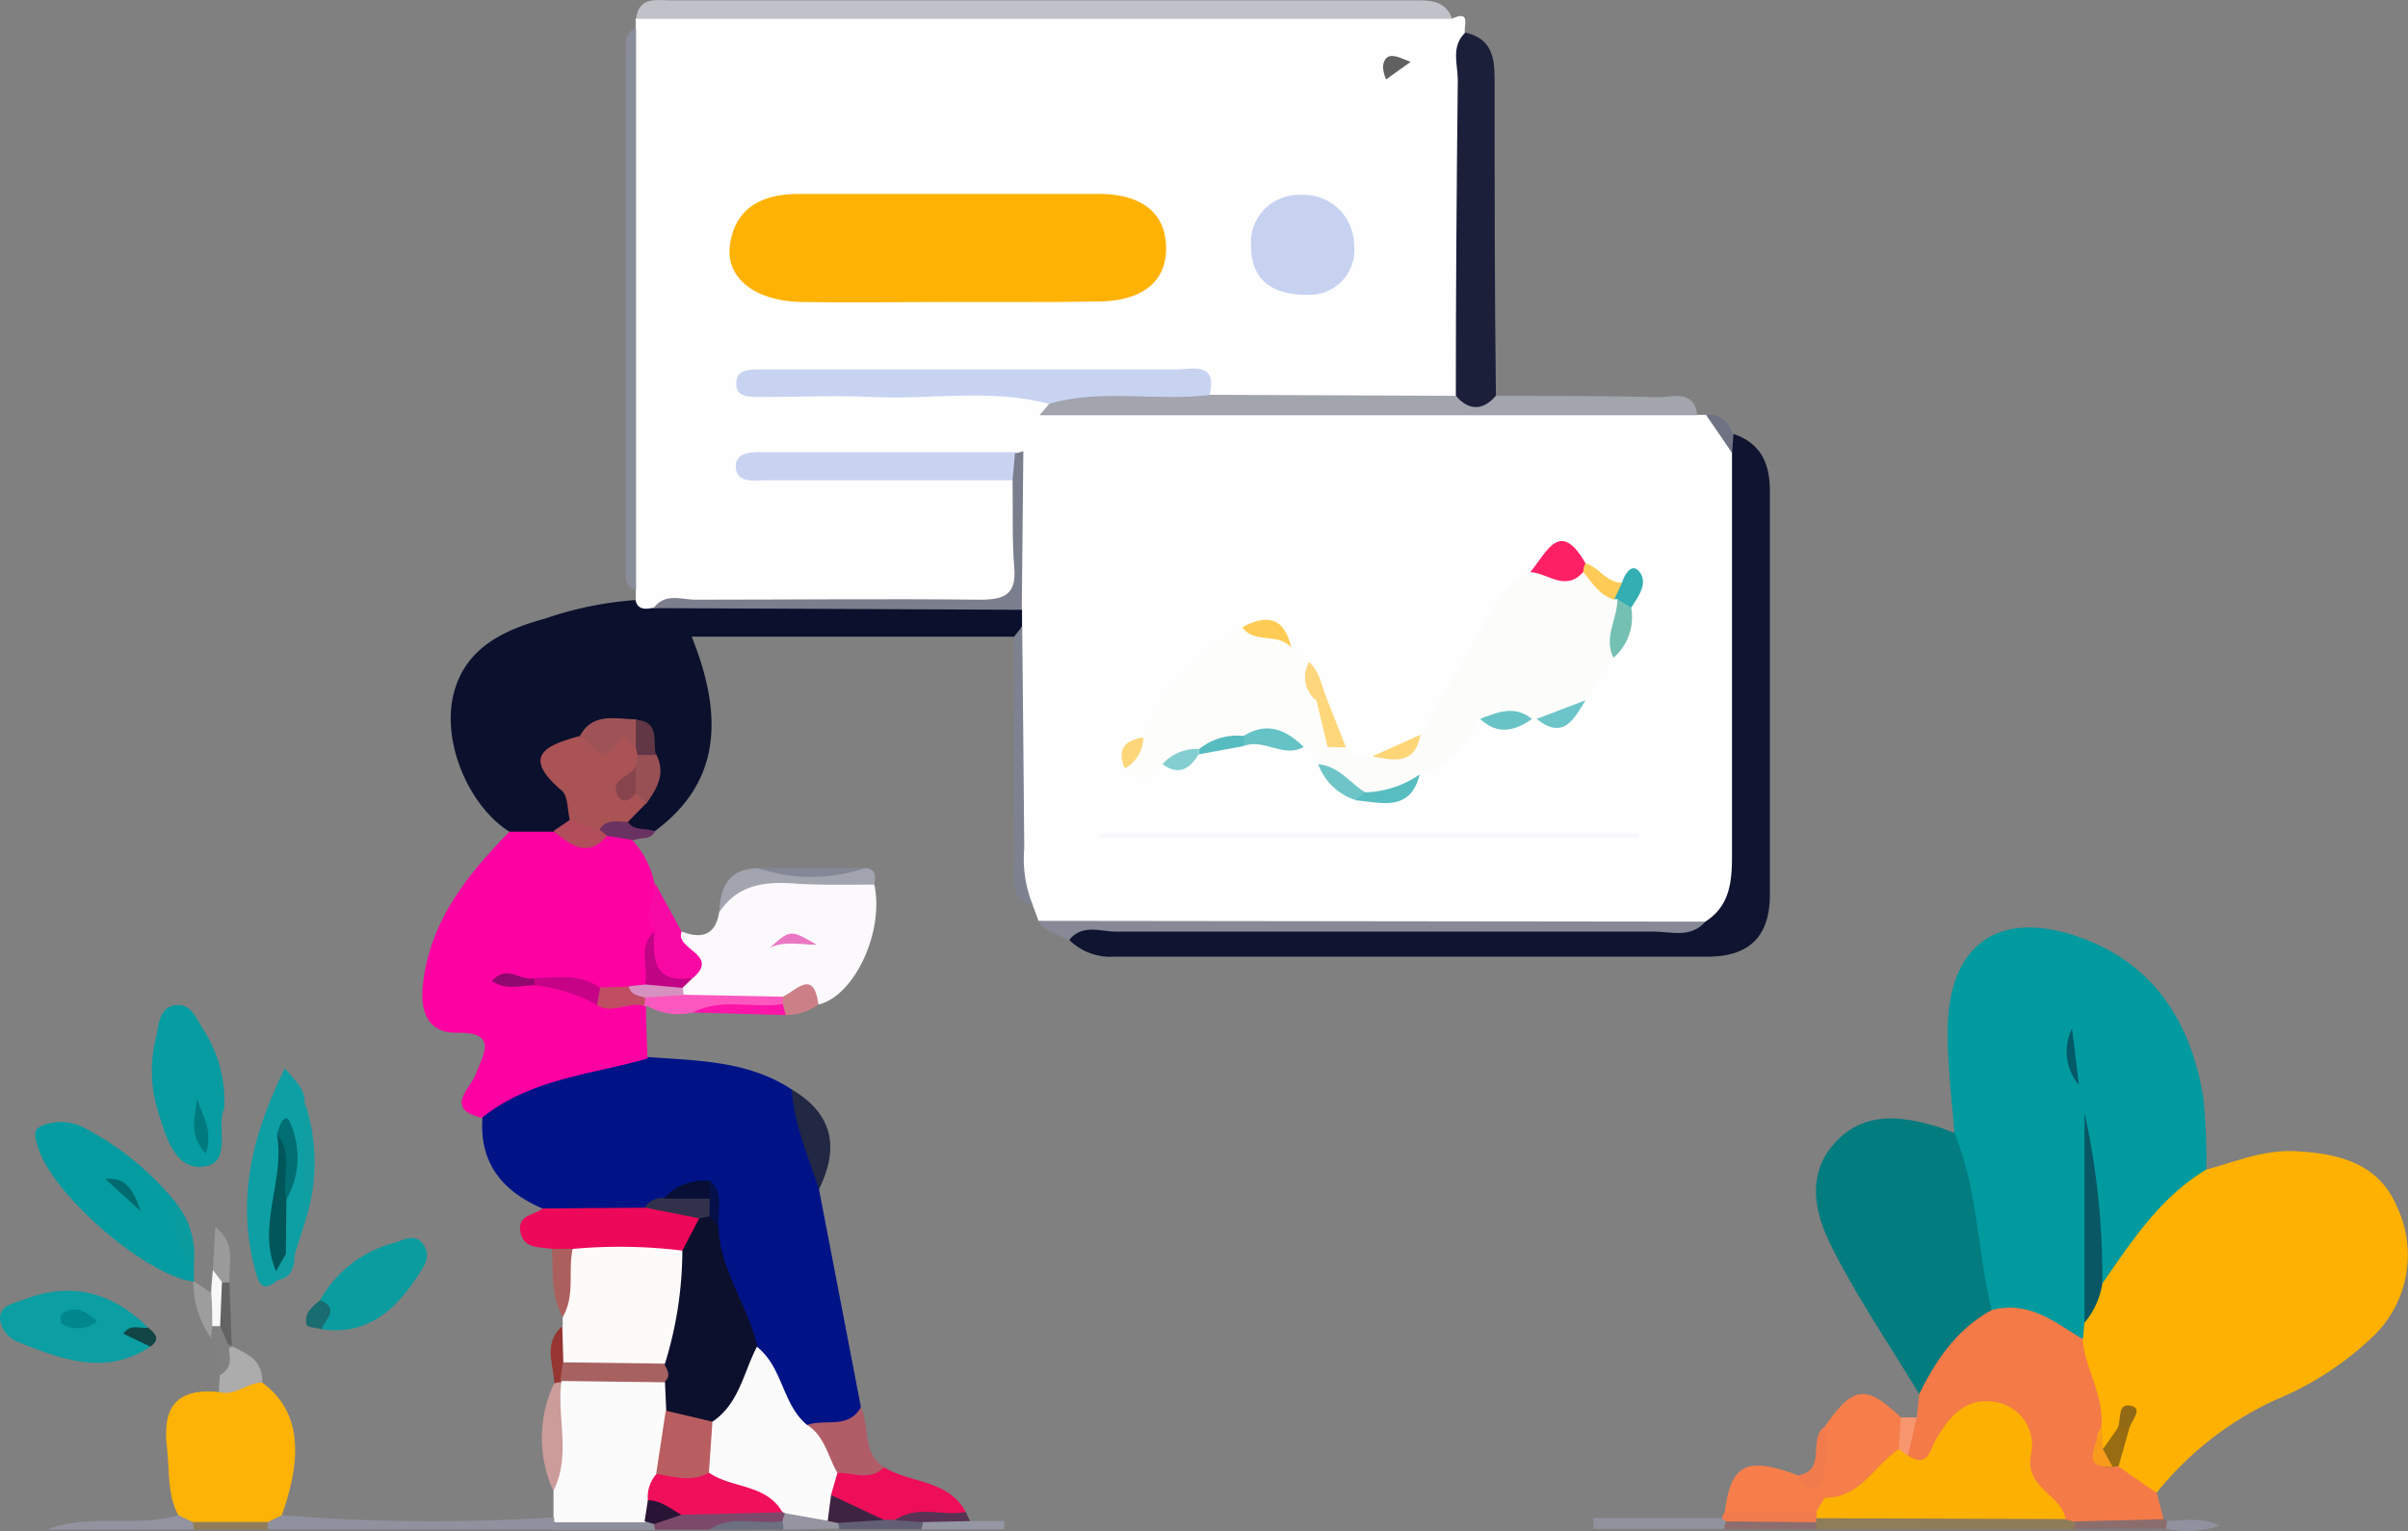 <svg id="Capa_1" data-name="Capa 1" xmlns="http://www.w3.org/2000/svg" viewBox="0 0 185.73 118.13"><rect x="0" y="0" width="185.73" height="118.13" fill="#808080" stroke="none"/><defs><style>.cls-1{fill:#fefefe;}.cls-2{fill:#009a9f;}.cls-3{fill:#feb101;}.cls-4{fill:#001386;}.cls-5{fill:#0b102d;}.cls-6{fill:#fe01a3;}.cls-7{fill:#0f1430;}.cls-8{fill:#027c7f;}.cls-9{fill:#f47a48;}.cls-10{fill:#fbf9fb;}.cls-11{fill:#fdb206;}.cls-12{fill:#c1c2c9;}.cls-13{fill:#1b1f3a;}.cls-14{fill:#fcfbfb;}.cls-15{fill:#fdfafa;}.cls-16{fill:#a2a4ae;}.cls-17{fill:#059ca1;}.cls-18{fill:#f57e4a;}.cls-19{fill:#069ca1;}.cls-20{fill:#0b9ea3;}.cls-21{fill:#0e9fa4;}.cls-22{fill:#878997;}.cls-23{fill:#ee0859;}.cls-24{fill:#0b9ca0;}.cls-25{fill:#8a8d9a;}.cls-26{fill:#ed0d58;}.cls-27{fill:#b15d67;}.cls-28{fill:#8f919e;}.cls-29{fill:#7e8190;}.cls-30{fill:#f909a4;}.cls-31{fill:#8f7c58;}.cls-32{fill:#222743;}.cls-33{fill:#a2a4af;}.cls-34{fill:#cb9c9a;}.cls-35{fill:#fc58bf;}.cls-36{fill:#92939f;}.cls-37{fill:#7d496b;}.cls-38{fill:#90929e;}.cls-39{fill:#ac605d;}.cls-40{fill:#acacac;}.cls-41{fill:#119ea3;}.cls-42{fill:#848795;}.cls-43{fill:#8d8f9c;}.cls-44{fill:#cd7f88;}.cls-45{fill:#fd14a9;}.cls-46{fill:#9a9a9a;}.cls-47{fill:#8c6d6d;}.cls-48{fill:#f27b4d;}.cls-49{fill:#9496a3;}.cls-50{fill:#8d6d6d;}.cls-51{fill:#0a9b9f;}.cls-52{fill:#625f74;}.cls-53{fill:#907d58;}.cls-54{fill:#6a3260;}.cls-55{fill:#9d9d9d;}.cls-56{fill:#583355;}.cls-57{fill:#6d7081;}.cls-58{fill:#9694a1;}.cls-59{fill:#636363;}.cls-60{fill:#196c6f;}.cls-61{fill:#818181;}.cls-62{fill:#124546;}.cls-63{fill:#f7966f;}.cls-64{fill:#963531;}.cls-65{fill:#f8f8f8;}.cls-66{fill:#6f7283;}.cls-67{fill:#feb203;}.cls-68{fill:#c8d3f1;}.cls-69{fill:#c7d2f1;}.cls-70{fill:#c9d3f1;}.cls-71{fill:#7b7e8d;}.cls-72{fill:#616161;}.cls-73{fill:#fcfcfb;}.cls-74{fill:#fdfdfb;}.cls-75{fill:#f7f8fc;}.cls-76{fill:#fe2065;}.cls-77{fill:#65c2c5;}.cls-78{fill:#74c0b2;}.cls-79{fill:#33aeb2;}.cls-80{fill:#58bdc0;}.cls-81{fill:#68c3c6;}.cls-82{fill:#fed77b;}.cls-83{fill:#fecb54;}.cls-84{fill:#6ec5c8;}.cls-85{fill:#6cc5c8;}.cls-86{fill:#fed577;}.cls-87{fill:#84ced1;}.cls-88{fill:#fecb57;}.cls-89{fill:#57bcc0;}.cls-90{fill:#fed67a;}.cls-91{fill:#fed67d;}.cls-92{fill:#095764;}.cls-93{fill:#045969;}.cls-94{fill:#986d12;}.cls-95{fill:#f89b1b;}.cls-96{fill:#926914;}.cls-97{fill:#0c102d;}.cls-98{fill:#32314b;}.cls-99{fill:#080e35;}.cls-100{fill:#061048;}.cls-101{fill:#a95355;}.cls-102{fill:#a05357;}.cls-103{fill:#b24e5c;}.cls-104{fill:#985055;}.cls-105{fill:#613645;}.cls-106{fill:#c60387;}.cls-107{fill:#c10385;}.cls-108{fill:#c04e63;}.cls-109{fill:#d791c0;}.cls-110{fill:#90076d;}.cls-111{fill:#fcb002;}.cls-112{fill:#eb77c4;}.cls-113{fill:#f00f5a;}.cls-114{fill:#b95e60;}.cls-115{fill:#a76161;}.cls-116{fill:#291436;}.cls-117{fill:#006b6f;}.cls-118{fill:#007a7e;}.cls-119{fill:#00878b;}.cls-120{fill:#005659;}.cls-121{fill:#006e72;}.cls-122{fill:#3f2343;}.cls-123{fill:#88444c;}</style></defs><title>Img-admin</title><path class="cls-1" d="M57.75,55.34l0-.74c-.61-1-.34-2.07-.34-3.11q0-18.58,0-37.17c0-1-.26-2.13.33-3.11v-.72c1.23-1,2.71-.7,4.1-.71h54.72c1.41,0,2.87-.18,4.13.71,1.45-.68.94.44,1,1.06,1,8.76.42,17.54.32,26.31a3.25,3.25,0,0,1-.76,1.94c-1.8,1.26-3.87.85-5.83.81-4.34-.09-8.7.46-13-.37-1.2-.88-2.27-1.75-4-1.73-9.89.09-19.78,0-29.66.07q8.72,0,17.43,0a5.55,5.55,0,0,1,3.39.76A1.34,1.34,0,0,1,89.77,41c-.66,1.21-1.15,2.55-2.37,3.37a4.49,4.49,0,0,1-1.12.38c-5.84.4-11.69,0-17.86.25,5.22-.05,10.12-.05,15,0,1.39,0,2.86,0,3.91,1.18a3.46,3.46,0,0,1,.39,1c1.2,8.07.33,9-7.76,9.1-6.73.06-13.47-.27-20.19.22C58.9,56.48,57.89,56.66,57.75,55.34Z" transform="translate(-8.71 -9.04)"/><path class="cls-1" d="M87.66,43.83a4.94,4.94,0,0,1,1.17-2.73c3.11-1.74,6.51-1.12,9.76-1,12.17.52,24.35,0,36.53.25,1.5,0,3.1-.35,4.46.7h.73a7.19,7.19,0,0,1,2.94,3.87c.55,10.18.25,20.36.17,30.54,0,2.34-.72,4.47-3.22,5.44-6.7.58-13.41.19-20.11.25-8.24.08-16.48,0-24.72,0a16.63,16.63,0,0,1-6.56-1.06L88.41,79c-1.38-1-1.08-2.48-1.12-3.88-.13-5.77.29-11.54-.22-17.31a3,3,0,0,1-.08-2c.6-3.2.29-6.44.2-9.66A3.18,3.18,0,0,1,87.66,43.83Z" transform="translate(-8.71 -9.04)"/><path class="cls-2" d="M159.45,96.45c-.18-2.58-.53-5.17-.52-7.75,0-6.91,4.06-9.69,10.57-7.2,5.51,2.1,8.19,6.56,9.14,12.13a44.5,44.5,0,0,1,.24,5.67c-1.86,3.24-4.9,5.51-7.1,8.48-.4.54-1.06.29-1.42-.33-.24-3.68-.52-7.35-.66-11,.38,4.7.46,9.42.64,14.14a3.3,3.3,0,0,1-.65,1.62c-2.91.74-5.1-1.33-7.65-2A32.77,32.77,0,0,1,159.45,96.45Z" transform="translate(-8.71 -9.04)"/><path class="cls-3" d="M169.37,112.35l.11-1.27c.47-1,.24-2.31,1.38-3,2.28-3.3,4.47-6.66,8-8.79,2.27-.62,4.48-1.56,6.9-1.43,3.32.18,6.42.89,7.86,4.35a8.7,8.7,0,0,1-1.78,9.85,24.18,24.18,0,0,1-7.65,5,25.34,25.34,0,0,0-9.12,7.13c-1.67.33-2.57-.67-3.31-1.93a3.1,3.1,0,0,1,.56-2.6.45.45,0,0,0,.15-.52c-.1.17-.1.4-.27.56-.44.5-.57,1.6-1.66.85a3.39,3.39,0,0,1-.56-1.44C170.15,116.86,168,114.76,169.37,112.35Z" transform="translate(-8.71 -9.04)"/><path class="cls-4" d="M58.73,90.6c3.81.28,7.68.28,11.05,2.5a11.79,11.79,0,0,1,2.1,7.7l3.23,16.79c-.58,2.69-2.61,1.75-4.28,1.7-2.7-1.22-3-4.1-4.37-6.28-1.26-2.88-2.75-5.69-3.12-8.88-.18-1,.28-2.07-.62-2.88-1.15-.26-2,.5-2.9.91a8.71,8.71,0,0,1-2,.78c-2.47.18-5,.89-7.29-.67-3.11-1.34-4.89-3.55-4.6-7.09C49.27,91,53.86,90.4,58.73,90.6Z" transform="translate(-8.71 -9.04)"/><path class="cls-5" d="M87.54,56.07v1.3c-.17.29-.21.68-.62.79H62.06c2.74,6.8,1.81,11.55-2.83,15-.83.26-1.66.53-2.32-.35-.17-.94.5-1.51.92-2.2a4.21,4.21,0,0,0,.75-3.4c-.21-.73-.29-1.55-1.24-1.74a4.2,4.2,0,0,0-3.55,1c-1.24.69-2.65,1.25-1.25,3.09a2.84,2.84,0,0,1,.48,3,2.94,2.94,0,0,1-1.74,1.2A3.67,3.67,0,0,1,48,73.21c-3.07-1.93-5.27-6.86-4.29-10.68.88-3.41,3.68-4.84,7-5.75a27.39,27.39,0,0,1,7-1.44c.21.79.8.7,1.39.6A234,234,0,0,1,87.54,56.07Z" transform="translate(-8.71 -9.04)"/><path class="cls-6" d="M48,73.21l3.35,0a9.87,9.87,0,0,0,4.49,0,2,2,0,0,1,1.71.73,6.88,6.88,0,0,1,1.65,3.35,11.76,11.76,0,0,1,.37,4c-.31,1.37,0,2.88-1,4.11a2.45,2.45,0,0,1-1.53.55,10,10,0,0,1-2.19-.07,11.66,11.66,0,0,0-4.55-1c-.56,0-1.12-.06-1.26,0a6.94,6.94,0,0,0,.93.06,9.15,9.15,0,0,1,4.63,1c1,.57,2.16-.14,3.21.22a1.56,1.56,0,0,1,.73.61c0,1.32.07,2.63.11,3.94-4.36,1.25-9.05,1.57-12.77,4.58-2.95-.69-.88-2.29-.48-3.35.67-1.76,1.7-3.26-1.54-3.22-2.06,0-2.7-1.53-2.56-3.42C41.77,80.17,44.72,76.59,48,73.21Z" transform="translate(-8.71 -9.04)"/><path class="cls-7" d="M140.24,80.15c1.85-1.17,2.06-3,2.06-5,0-10.4,0-20.8,0-31.21a1.11,1.11,0,0,1,.1-1.42c2.12.7,2.82,2.29,2.82,4.37q0,15.6,0,31.19c0,3.23-1.61,4.77-4.79,4.77H94.72a4.55,4.55,0,0,1-3.54-1.29c.51-2,2.14-1,3.18-1,14-.08,28.06,0,42.09-.07C137.71,80.53,139,80.91,140.24,80.15Z" transform="translate(-8.71 -9.04)"/><path class="cls-8" d="M159.45,96.45c1.82,4.38,1.77,9.15,2.88,13.67a20.13,20.13,0,0,1-5.59,6.48c-2.3-3.81-4.83-7.51-6.81-11.48-1.24-2.49-1.94-5.46.34-7.94,2.11-2.29,4.81-2.09,7.53-1.31C158.36,96,158.9,96.25,159.45,96.45Z" transform="translate(-8.71 -9.04)"/><path class="cls-9" d="M156.74,116.6c1.3-2.64,2.89-5,5.59-6.48,2.83-.76,4.87.93,7,2.23.2,2.36,1.76,4.44,1.43,6.92a1.54,1.54,0,0,0,.63,2.36,2.19,2.19,0,0,1,.68.53l3,2.08c.17.68.35,1.36.52,2-2,1-4.14.25-6.2.48-.35,0-.71,0-1.06,0-2-1.1-3.68-2.39-3.76-5-.05-1.38-.45-2.94-2.15-3.33s-2.53.84-3.48,1.93-1.48,3.26-3.39,1c-.43-1.22.39-2,1-2.87Z" transform="translate(-8.71 -9.04)"/><path class="cls-10" d="M61.28,80.91c1.52.59,2.6.32,2.9-1.48a4,4,0,0,1,4.69-2.81c2.41.32,4.95-.62,7.28.67.77,3.64-1.52,8.57-4.29,9.25-1.18-.75-2.35,0-3.52,0A59,59,0,0,1,62,86.45a2,2,0,0,1-.82-.62,2.3,2.3,0,0,1,.14-1.46C61.92,83.22,60.4,82.06,61.28,80.91Z" transform="translate(-8.71 -9.04)"/><path class="cls-11" d="M22.46,125.94c-.87-1.63-.66-3.43-.87-5.18-.39-3.18.76-4.64,4-4.32,1-.79,2-1.67,3.35-.73,2.78,2.07,3.26,5.3,1.51,10.24-.33.76-1,.82-1.7.81H24.18C23.47,126.77,22.81,126.69,22.46,125.94Z" transform="translate(-8.71 -9.04)"/><path class="cls-12" d="M120.72,10.49H57.77c.22-1.76,1.59-1.42,2.71-1.42l57.35,0C119.06,9.05,120.21,9.1,120.72,10.49Z" transform="translate(-8.71 -9.04)"/><path class="cls-13" d="M121,39.58c0-8.12.06-16.24.15-24.36,0-1.22-.55-2.6.58-3.67,2,.47,2.27,1.83,2.26,3.68,0,8.11,0,16.23.1,24.34C123,41.21,122,41.24,121,39.58Z" transform="translate(-8.71 -9.04)"/><path class="cls-14" d="M51.4,126.11l0-2c.12-2.67-.43-5.36.31-8a1.62,1.62,0,0,1,.81-.86,11.73,11.73,0,0,1,7.27.21,3.11,3.11,0,0,1,1,2.17,12.33,12.33,0,0,1-.69,5.14c-.27.89-.62,1.75-.82,2.67a2,2,0,0,1-1,1.31c-2.06.14-4.14,0-6.21.06A.56.56,0,0,1,51.4,126.11Z" transform="translate(-8.71 -9.04)"/><path class="cls-15" d="M52.11,111.31c0-.22,0-.44,0-.65.72-1.93-1-4.19.83-6a11.24,11.24,0,0,1,8.38.1c1.68,3.6.9,6.86-1.39,9.92-2.63.42-5.26.69-7.86-.21A3.4,3.4,0,0,1,52.11,111.31Z" transform="translate(-8.71 -9.04)"/><path class="cls-16" d="M121,39.58c1,1.15,2.06,1.17,3.09,0,4.18,0,8.36,0,12.54.1,1.13,0,2.73-.62,3,1.4l-50.74,0,.76-.9c4-2.66,8.17-2,12.38-.68Z" transform="translate(-8.71 -9.04)"/><path class="cls-17" d="M23.62,107.92c-3.72-.48-11-6.82-12-10.45-.15-.55-.45-1.23.25-1.54a3.84,3.84,0,0,1,3.42.17,22.46,22.46,0,0,1,6.92,5.65c.66,1.53.58,3.29,1.46,4.76v1.39Z" transform="translate(-8.71 -9.04)"/><path class="cls-18" d="M141.75,125.69c.45-3.7,1.68-4.32,5.64-2.82,1.25.84,1.67.18,1.78-1a7.15,7.15,0,0,1,.28-2.76c2.22-3.17,3.16-3.28,5.87-.72a2.29,2.29,0,0,1,.22,2c-.95,3.9-4.39,4.65-7.45,5.89C146,126.22,143.75,127,141.75,125.69Z" transform="translate(-8.71 -9.04)"/><path class="cls-19" d="M26,94.59c-.67,1.32.74,4.25-1.69,4.47-2.14.21-2.86-2.47-3.44-4.36a10.53,10.53,0,0,1-.13-5.6c.23-1,.22-2.34,1.51-2.5s1.63,1.15,2.22,2A10.11,10.11,0,0,1,26,94.59Z" transform="translate(-8.71 -9.04)"/><path class="cls-20" d="M20.31,112.94c-3.43,2.27-6.78,1-10.08-.31a2.22,2.22,0,0,1-1.52-1.83c0-1.06,1-1.17,1.74-1.45,3.69-1.47,6.89-.64,9.67,2.11-.52.59-1.17.36-1.79.29,0,.47,0-.12.35,0C19.33,112.07,20,112.23,20.31,112.94Z" transform="translate(-8.71 -9.04)"/><path class="cls-21" d="M32.24,103.3l-.79,2.49a.69.69,0,0,1-1-.12c-.79-1.2-.16-2.42-.08-3.63a8.14,8.14,0,0,0,.31-3.13c.14,2.7-1.27,5.27-.42,8a1.69,1.69,0,0,1-.26,1c-.92.7-1.24.44-1.55-.67-1.54-5.5-.35-10.55,2.23-15.77.85,1,1.6,1.63,1.53,2.75A32.31,32.31,0,0,1,32.24,103.3Z" transform="translate(-8.71 -9.04)"/><path class="cls-22" d="M140.24,80.15c-1.12,1.31-2.64.76-4,.77-13.82,0-27.63,0-41.45,0-1.2,0-2.6-.62-3.62.65-.82-.44-1.84-.57-2.37-1.48Z" transform="translate(-8.71 -9.04)"/><path class="cls-23" d="M61.34,105.53a39.87,39.87,0,0,0-8.46-.13,1.75,1.75,0,0,1-1.59,0c-1-.16-2.21,0-2.44-1.33s1.07-1.25,1.72-1.79l7.88-.06a3.91,3.91,0,0,1,4.35.57A2,2,0,0,1,61.34,105.53Z" transform="translate(-8.71 -9.04)"/><path class="cls-24" d="M33.4,109.36a9.11,9.11,0,0,1,5.71-4.42c.75-.25,1.66-.77,2.26.12s.09,1.61-.37,2.32c-1.76,2.7-3.91,4.73-7.48,4.21C33,110.87,33.54,110.1,33.4,109.36Z" transform="translate(-8.71 -9.04)"/><path class="cls-25" d="M57.77,11.21q0,21.69,0,43.39c-1.07-.4-.78-1.34-.78-2.1q0-19.59,0-39.17C57,12.56,56.72,11.63,57.77,11.21Z" transform="translate(-8.71 -9.04)"/><path class="cls-26" d="M76.9,122.25c2,1.24,4.95.93,6.3,3.45-1.55,1.34-3.47.35-5.15.84a2.3,2.3,0,0,1-1,.1c-1.79-.31-3.48-.81-4.58-2.43a1.46,1.46,0,0,1,.77-1.82C74.41,121.72,75.67,122.35,76.9,122.25Z" transform="translate(-8.71 -9.04)"/><path class="cls-27" d="M76.9,122.25c-1.08,1.1-2.39.39-3.6.44A4.32,4.32,0,0,1,70.93,119c1.37-.53,3.2.34,4.18-1.38C75.81,119.1,75.18,121.13,76.9,122.25Z" transform="translate(-8.71 -9.04)"/><path class="cls-28" d="M29.38,126.47l1.07-.52a148,148,0,0,0,21,.16l0,.33c.23.13.32.26.24.39s-.15.21-.23.21H29.31c-.23-.15-.29-.29-.2-.41A.38.38,0,0,1,29.38,126.47Z" transform="translate(-8.71 -9.04)"/><path class="cls-29" d="M86.93,58.16l.62-.79q.09,8.57.16,17.14a9.4,9.4,0,0,0,.7,4.45c-1.91-.57-1.46-2.18-1.47-3.51C86.9,69.68,86.93,63.92,86.93,58.16Z" transform="translate(-8.71 -9.04)"/><path class="cls-30" d="M61.28,80.91c-.53,1.4,2.94,1.75.93,3.54-3.46.78-3.66.53-3-3.55-1-1.24-.08-2.46.05-3.68Z" transform="translate(-8.71 -9.04)"/><path class="cls-31" d="M168,126.26l.72.2c.22.14.29.27.2.39s-.16.18-.24.18h-19.9c0-.22-.08-.43-.11-.65a8,8,0,0,1,1.12-.68C155.91,125.38,162,124.49,168,126.26Z" transform="translate(-8.71 -9.04)"/><path class="cls-32" d="M71.88,100.8c-.82-2.53-1.93-5-2.1-7.7C73,95,73.44,97.62,71.88,100.8Z" transform="translate(-8.71 -9.04)"/><path class="cls-33" d="M76.15,77.29c-2.09,0-4.19.06-6.28-.09-2.3-.16-4.31.15-5.69,2.23.09-1.89.69-3.34,2.92-3.4a27.44,27.44,0,0,0,8.39,0C76.35,76.11,76.23,76.71,76.15,77.29Z" transform="translate(-8.71 -9.04)"/><path class="cls-34" d="M52,115.7c-.33,2.78.77,5.66-.61,8.37a9.85,9.85,0,0,1,.08-8.34l.25-.24Z" transform="translate(-8.71 -9.04)"/><path class="cls-35" d="M61.46,85.79l7.66.15a.57.57,0,0,1-.23.92c-2.24.28-4.53-.25-6.76.3a4.9,4.9,0,0,1-3.5-.5h-.31a.84.84,0,0,1,.31-1A2.51,2.51,0,0,1,61.46,85.79Z" transform="translate(-8.71 -9.04)"/><path class="cls-36" d="M22.46,125.94l1.11.53c.26.1.35.22.29.36s-.14.22-.21.22H12.35C15.65,125.76,19.16,126.94,22.46,125.94Z" transform="translate(-8.71 -9.04)"/><path class="cls-37" d="M63.41,127.07l-4.16,0a.58.58,0,0,1-.06-.93A6.84,6.84,0,0,1,61.72,125a17.52,17.52,0,0,1,6.73,0,1.85,1.85,0,0,1,.87.69.77.77,0,0,1-.42.92C67.08,127,65.2,126.36,63.41,127.07Z" transform="translate(-8.71 -9.04)"/><path class="cls-38" d="M141.72,127H131.61l0-.83h10l.35.36Z" transform="translate(-8.71 -9.04)"/><path class="cls-39" d="M51.29,105.39h1.59c-.38,1.73.22,3.61-.77,5.26C51.19,109,51.37,107.18,51.29,105.39Z" transform="translate(-8.71 -9.04)"/><path class="cls-40" d="M28.94,115.71c-1.18,0-2.1,1.09-3.35.73,0-.44.05-.87.08-1.3.6-.55,0-1.43.55-2l.37-.22C27.81,113.49,29,114,28.94,115.71Z" transform="translate(-8.71 -9.04)"/><path class="cls-41" d="M32.24,103.3V94.14A14.64,14.64,0,0,1,32.24,103.3Z" transform="translate(-8.71 -9.04)"/><path class="cls-42" d="M75.49,76a13,13,0,0,1-8.39,0Z" transform="translate(-8.71 -9.04)"/><path class="cls-43" d="M59.18,126.63c0,.15,0,.31.07.46l-7.88,0c0-.2,0-.4,0-.6l7.07,0C58.76,126.18,59,126.24,59.18,126.63Z" transform="translate(-8.71 -9.04)"/><path class="cls-44" d="M69.09,86.51c0-.19,0-.38,0-.57,1.07-.51,2.39-2.16,2.74.6a4.33,4.33,0,0,1-2.55.82C68.83,87.18,68.76,86.9,69.09,86.51Z" transform="translate(-8.71 -9.04)"/><path class="cls-45" d="M69.09,86.51c.07.28.14.57.22.85l-7.18-.2C64.36,86,66.78,86.87,69.09,86.51Z" transform="translate(-8.71 -9.04)"/><path class="cls-46" d="M25.13,107l.19-3.29c1.68,1.32,1,2.85,1.09,4.21a.59.59,0,0,1-.72.18A3.27,3.27,0,0,1,25.13,107Z" transform="translate(-8.71 -9.04)"/><path class="cls-47" d="M168.71,127c0-.19,0-.38,0-.57l6.86-.18.26.11c.22.17.28.32.19.45a.38.38,0,0,1-.27.17Z" transform="translate(-8.71 -9.04)"/><path class="cls-48" d="M141.75,125.69h7l.24.23-.2.27,0,.29a17,17,0,0,1-7-.07l-.26-.21A1.1,1.1,0,0,1,141.75,125.69Z" transform="translate(-8.71 -9.04)"/><path class="cls-49" d="M83.53,126.4h2.64l0,.63H79.78a.6.6,0,0,1,.35-.91C81.26,126.16,82.44,125.76,83.53,126.4Z" transform="translate(-8.71 -9.04)"/><path class="cls-50" d="M141.82,126.42l7,.07a4.89,4.89,0,0,1,0,.54h-7.09A1.65,1.65,0,0,1,141.82,126.42Z" transform="translate(-8.71 -9.04)"/><path class="cls-51" d="M23.66,106.51c-1.6-1.25-1.47-3-1.46-4.76A6.37,6.37,0,0,1,23.66,106.51Z" transform="translate(-8.71 -9.04)"/><path class="cls-52" d="M79.89,126.48c0,.19-.08.37-.11.55H73.46a.59.59,0,0,1,.19-.92,6.05,6.05,0,0,1,3.24.19l.84,0A1.82,1.82,0,0,1,79.89,126.48Z" transform="translate(-8.71 -9.04)"/><path class="cls-48" d="M149.45,119.12a17.25,17.25,0,0,1,0,3.37c-.29,1.56-1,2.07-2.06.38C149.67,122.5,148.11,120,149.45,119.12Z" transform="translate(-8.71 -9.04)"/><path class="cls-53" d="M23.65,127.05c0-.19,0-.39-.08-.58h5.81c0,.2,0,.39-.07.58Z" transform="translate(-8.71 -9.04)"/><path class="cls-54" d="M57.59,73.87l-2.05-.35a.89.89,0,0,1-.77-.76c.66-1.13,1.46-1.12,2.37-.31.52.76,1.42.43,2.09.74C58.88,73.89,58.13,73.61,57.59,73.87Z" transform="translate(-8.71 -9.04)"/><path class="cls-55" d="M23.66,107.9l1.34.89c.89.69.74,1.65.64,2.59a1.71,1.71,0,0,1-.64.9,7.41,7.41,0,0,1-1.38-4.36Z" transform="translate(-8.71 -9.04)"/><path class="cls-56" d="M79.89,126.48l-2.16-.14c1.7-1.23,3.66-.29,5.47-.64l.33.7Z" transform="translate(-8.71 -9.04)"/><path class="cls-57" d="M63.41,127.07c1.77-1.23,3.78-.34,5.65-.66.2.13.28.26.23.41s-.1.23-.17.23Z" transform="translate(-8.71 -9.04)"/><path class="cls-58" d="M69.12,127.05a1.74,1.74,0,0,0-.06-.64,3.82,3.82,0,0,1,.19-.6c1.13-.62,2.25-.2,3.36,0a1.54,1.54,0,0,1,.71.67,4.67,4.67,0,0,1,.14.5Z" transform="translate(-8.71 -9.04)"/><path class="cls-59" d="M25.83,108a2.81,2.81,0,0,1,.58,0l.18,5a.21.21,0,0,0-.29-.19c-1.39.12-.66-1-.88-1.54C25.59,110.12,25,109,25.83,108Z" transform="translate(-8.71 -9.04)"/><path class="cls-60" d="M33.4,109.36c1.56.66.39,1.47.12,2.23-.41-.11-1.11-.13-1.16-.33C32.13,110.39,32.77,109.85,33.4,109.36Z" transform="translate(-8.71 -9.04)"/><path class="cls-61" d="M25.69,111.36c.21.46.41.92.61,1.39.13.88.43,1.81-.63,2.39-.22-1-.45-1.91-.67-2.86,0-.31.05-.62.08-.92A.37.37,0,0,1,25.69,111.36Z" transform="translate(-8.71 -9.04)"/><path class="cls-62" d="M20.31,112.94l-2.09-1c.59-.82,1.3-.35,1.9-.47C20.65,111.89,21.16,112.33,20.31,112.94Z" transform="translate(-8.71 -9.04)"/><path class="cls-63" d="M155.17,120.85l.15-2.45,1.22,0-.66,2.9C155.33,121.62,155.16,121.37,155.17,120.85Z" transform="translate(-8.71 -9.04)"/><path class="cls-64" d="M52,115.7l-.27,0-.26.08c-.08-1.51-.87-3.12.61-4.42l.08,2.84a1,1,0,0,1-.19,1.44Z" transform="translate(-8.71 -9.04)"/><path class="cls-65" d="M25.69,111.36l-.3,0-.31,0c0-.86,0-1.72-.08-2.58,0-.58.09-1.16.13-1.75l.7.92C25.78,109.09,25.74,110.22,25.69,111.36Z" transform="translate(-8.71 -9.04)"/><path class="cls-66" d="M142.41,42.57l-.1,1.42c-.67-1-1.34-1.94-2-2.92C141.49,40.89,142,41.66,142.41,42.57Z" transform="translate(-8.71 -9.04)"/><path class="cls-28" d="M175.79,127a2.64,2.64,0,0,1,.08-.62c1.27,0,2.56-.32,4.07.37A7.75,7.75,0,0,1,175.79,127Z" transform="translate(-8.71 -9.04)"/><path class="cls-41" d="M30,107.83l0-.71c-.35-.79-.54-1.48.76-1.33h.69C31.42,106.78,31.25,107.67,30,107.83Z" transform="translate(-8.71 -9.04)"/><path class="cls-67" d="M81.8,32.34c-3.79,0-7.59.06-11.37,0C66.93,32.24,64.7,30.5,65,28c.4-3,2.55-4,5.36-4,7.7,0,15.4,0,23.11,0,2.83,0,5.14,1.12,5.18,4.13s-2.35,4.14-5.14,4.17C89.62,32.37,85.71,32.33,81.8,32.34Z" transform="translate(-8.71 -9.04)"/><path class="cls-68" d="M102,39.52c-4.11.5-8.3-.51-12.38.68C85.09,39,80.5,39.89,76,39.67c-2.83-.13-5.66,0-8.5,0-.81,0-2,.07-2-.94-.08-1.33,1.21-1.17,2.1-1.18,2.95,0,5.9,0,8.85,0,7.67,0,15.35,0,23,0C100.63,37.54,102.65,36.91,102,39.52Z" transform="translate(-8.71 -9.04)"/><path class="cls-69" d="M110.2,31.76c-3.81.25-5-1.5-5-3.79a3.67,3.67,0,0,1,3.73-3.89,3.9,3.9,0,0,1,4.22,3.84A3.46,3.46,0,0,1,110.2,31.76Z" transform="translate(-8.71 -9.04)"/><path class="cls-70" d="M86.81,46.09c-6.24,0-12.48,0-18.72,0-1,0-2.57.33-2.63-1S67,43.93,68,43.93c6.36,0,12.71,0,19.07,0C87.31,44.72,87.53,45.45,86.81,46.09Z" transform="translate(-8.71 -9.04)"/><path class="cls-71" d="M86.81,46.09,87,44c.21,0,.43-.09.64-.15l-.12,12.24-28.4-.13c.88-1.22,2.17-.64,3.26-.65,7.3,0,14.6-.08,21.9,0,1.9,0,2.84-.38,2.66-2.51S86.85,48.33,86.81,46.09Z" transform="translate(-8.71 -9.04)"/><path class="cls-72" d="M117.52,13.81l-1.9,1.36a2.94,2.94,0,0,1-.24-1C115.56,12.78,116.7,13.54,117.52,13.81Z" transform="translate(-8.71 -9.04)"/><path class="cls-73" d="M122.87,64.51c-1.1,1.9-2.24,3.76-4.62,4.28a4.3,4.3,0,0,1-4.07,1.74c-1.57-.37-2.52-1.68-3.8-2.49,0-.22,0-.44,0-.66-.22-.66.18-.94.7-1.15a1.56,1.56,0,0,1,1.44.44c.47.81,1.29.68,2,.73,1.29-.44,2.87-.24,3.71-1.67,1.81-3.11,3.63-6.21,5.4-9.34a8.74,8.74,0,0,1,3.07-3.26c1.35-.78,2.78-.29,4.18-.21.85.5,1.43,1.32,2.26,1.83a2.73,2.73,0,0,1,.51.83c.53,1.49-.39,2.8-.53,4.21L131,63.07c-1.19.68-2.13,2-3.81,1.44-.12,0-.25,0-.37,0C125.53,64.31,124.2,65,122.87,64.51Z" transform="translate(-8.71 -9.04)"/><path class="cls-74" d="M111.11,66.67l-.72.71-1.12-.71c-1.53-.31-3-1.14-4.62-.45a6.51,6.51,0,0,0-3.18.75,23,23,0,0,1-3.1,1c-.87,1-1.76,1.83-2.91.32a5.21,5.21,0,0,1,1.43-2.38c1.39-3.88,4.22-6.47,7.64-8.52,1.46,0,2.94,0,3.77,1.56l1.38,1.2a7,7,0,0,0,1.08,3.29C110.84,64.54,112.08,65.49,111.11,66.67Z" transform="translate(-8.71 -9.04)"/><path class="cls-75" d="M135.06,73.68H93.57v-.35H135.2Z" transform="translate(-8.71 -9.04)"/><path class="cls-76" d="M130.82,53.18c-1.38,1.55-2.72.07-4.08,0C128,51.7,129,49,131,52.5,131.35,52.84,131.29,53.06,130.82,53.18Z" transform="translate(-8.71 -9.04)"/><path class="cls-77" d="M104.66,65.8c1.8-1.11,3.27-.44,4.61.87-1.54.88-3-.63-4.57-.1-.24-.16-.32-.33-.25-.5S104.59,65.8,104.66,65.8Z" transform="translate(-8.71 -9.04)"/><path class="cls-78" d="M133.16,59.79c-.79-1.56.31-3,.3-4.52a1,1,0,0,1,1.07.65A4.17,4.17,0,0,1,133.16,59.79Z" transform="translate(-8.71 -9.04)"/><path class="cls-79" d="M134.53,55.92l-1.07-.65-.25,0c-.49-.76.12-1,.61-1.3.22-.68.76-1.5,1.31-.85C135.88,54,135.08,55.06,134.53,55.92Z" transform="translate(-8.71 -9.04)"/><path class="cls-80" d="M114,70.17a7.66,7.66,0,0,0,4.21-1.38c-.73,2.95-3,2.15-4.93,2C113.24,70.18,113.3,69.77,114,70.17Z" transform="translate(-8.71 -9.04)"/><path class="cls-81" d="M122.87,64.51c1.33-.52,2.66-1.09,4,0C125.52,65.48,124.19,65.74,122.87,64.51Z" transform="translate(-8.71 -9.04)"/><path class="cls-82" d="M111.11,66.67l-.85-3.52a.49.49,0,0,1,.86,0l1.41,3.56Z" transform="translate(-8.71 -9.04)"/><path class="cls-83" d="M108.3,59c-1-1.18-2.84-.25-3.77-1.56C106.44,56.38,107.79,56.68,108.3,59Z" transform="translate(-8.71 -9.04)"/><path class="cls-84" d="M114,70.17l-.72.6A4.54,4.54,0,0,1,110.38,68C112,68.16,112.83,69.45,114,70.17Z" transform="translate(-8.71 -9.04)"/><path class="cls-85" d="M127.23,64.51,131,63.07C130.13,64.49,129.32,66.18,127.23,64.51Z" transform="translate(-8.71 -9.04)"/><path class="cls-86" d="M118.27,65.73c-.43,2.34-2,2-3.71,1.67Z" transform="translate(-8.71 -9.04)"/><path class="cls-87" d="M98.37,68a3.52,3.52,0,0,1,2.84-1.17l-.06.42C100.46,68.41,99.6,68.89,98.37,68Z" transform="translate(-8.71 -9.04)"/><path class="cls-88" d="M133.82,54l-.61,1.3c-1.13-.33-1.69-1.31-2.39-2.12a1.79,1.79,0,0,1,.17-.68C132.05,52.79,132.6,54,133.82,54Z" transform="translate(-8.71 -9.04)"/><path class="cls-89" d="M101.15,67.25a1,1,0,0,0,.06-.42,4.59,4.59,0,0,1,3.45-1c0,.25,0,.51,0,.77Z" transform="translate(-8.71 -9.04)"/><path class="cls-90" d="M96.89,65.94a2.69,2.69,0,0,1-1.43,2.38C94.85,66.87,95.44,66.15,96.89,65.94Z" transform="translate(-8.71 -9.04)"/><path class="cls-91" d="M111.12,63.11l-.86,0a2.33,2.33,0,0,1-.58-3C110.59,60.94,110.66,62.13,111.12,63.11Z" transform="translate(-8.71 -9.04)"/><path class="cls-92" d="M170.86,108.09a6.12,6.12,0,0,1-1.37,3q0-8.1,0-16.18A58.34,58.34,0,0,1,170.86,108.09Z" transform="translate(-8.71 -9.04)"/><path class="cls-93" d="M168.53,88.39l.53,4.37A4,4,0,0,1,168.53,88.39Z" transform="translate(-8.71 -9.04)"/><path class="cls-94" d="M172.12,122.16a3.62,3.62,0,0,0-.46.06c-1.24.08-1.33-.46-.75-1.37l1.14-1.63c.32-.36.62-.34.88.07Z" transform="translate(-8.71 -9.04)"/><path class="cls-95" d="M170.91,120.85l.75,1.37c-1.81,0-1.94-.44-.85-3C170.85,119.79,170.88,120.32,170.91,120.85Z" transform="translate(-8.71 -9.04)"/><path class="cls-96" d="M172.93,119.29l-.88-.07c.31-.64-.09-2.06,1.12-1.69C174,117.79,173.06,118.68,172.93,119.29Z" transform="translate(-8.71 -9.04)"/><path class="cls-97" d="M61.34,105.53l1.3-2.49a.77.77,0,0,1,.71-.33c.4.2.52.63.78,1,.11,3.38,2.33,6.08,3,9.29.54,3-1,4.93-3.53,6.23a3.22,3.22,0,0,1-3.5-1.3L60,115.69c-.11-.48-.64-.94,0-1.44A29.63,29.63,0,0,0,61.34,105.53Z" transform="translate(-8.71 -9.04)"/><path class="cls-14" d="M63.66,118.73c2.06-1.38,2.39-3.79,3.43-5.78,2,1.57,1.94,4.39,3.83,6,1.4.86,1.64,2.46,2.38,3.73l-.49,1.69a1.32,1.32,0,0,1-.26,2l-3.3-.58-.19-.09c-2-1.25-4.78-.86-6.14-3.25C62.53,121.09,62.32,119.75,63.66,118.73Z" transform="translate(-8.71 -9.04)"/><path class="cls-98" d="M63.44,102.9l-.8.14-4.19-.83a1.49,1.49,0,0,1,1.44-.73c1.15-.42,2.29-.87,3.51-.22A1.14,1.14,0,0,1,63.44,102.9Z" transform="translate(-8.71 -9.04)"/><path class="cls-99" d="M63.45,101.52l-3.56,0a4.17,4.17,0,0,1,3.56-1.37A1,1,0,0,1,63.45,101.52Z" transform="translate(-8.71 -9.04)"/><path class="cls-100" d="M63.45,101.52v-1.41c1.16,1,.58,2.35.68,3.55l-.69-.76C63.44,102.44,63.44,102,63.45,101.52Z" transform="translate(-8.71 -9.04)"/><path class="cls-101" d="M57.14,72.45c-.8,0-1.64-.26-2.19.6-1.1.77-1.78.27-2.29-.75-.19-.78-.13-1.86-.63-2.27-3.21-2.72-1.11-3.51,1.41-4.21,1.45.92,3.28-2,4.59.45a3.23,3.23,0,0,1,.26.92,3,3,0,0,1-.12.94c.12.63-1.51,1.32.09,1.89.38.27.59.58.29,1Z" transform="translate(-8.71 -9.04)"/><path class="cls-102" d="M57.75,66.67c-.52,0-.89-1.28-1.24-.62-1.33,2.43-2.1.39-3.07-.23,1-1.84,2.75-1.3,4.33-1.28A1.48,1.48,0,0,1,57.75,66.67Z" transform="translate(-8.71 -9.04)"/><path class="cls-103" d="M52.66,72.3l2.29.75.59.47c-1.55,1.81-2.84.68-4.15-.36C51.82,72.88,52.24,72.59,52.66,72.3Z" transform="translate(-8.71 -9.04)"/><path class="cls-104" d="M58.55,71.05l-.76-.81a1.59,1.59,0,0,1,0-2.08l.11-.91a1.16,1.16,0,0,1,1.43,0C60.08,68.75,59.37,69.91,58.55,71.05Z" transform="translate(-8.71 -9.04)"/><path class="cls-105" d="M59.29,67.29l-1.43,0c0-.19-.07-.38-.11-.58,0-.71,0-1.42,0-2.13C59.64,64.7,59.05,66.22,59.29,67.29Z" transform="translate(-8.71 -9.04)"/><path class="cls-106" d="M49.9,84.51c1.72-.05,3.49-.38,5.05.72.39.51.4,1-.18,1.36a12.59,12.59,0,0,0-4.9-1.53c-.18-.13-.24-.25-.17-.37S49.83,84.51,49.9,84.51Z" transform="translate(-8.71 -9.04)"/><path class="cls-107" d="M59.19,80.9c-.18,2.19,0,4.12,3,3.55l-.82.79c-1,.27-2,.66-2.9-.27C58.74,83.62,57.87,82.07,59.19,80.9Z" transform="translate(-8.71 -9.04)"/><path class="cls-108" d="M54.77,86.59,55,85.23l2.25-.07c.21.56,1.12.14,1.22.86a1.75,1.75,0,0,1-.1.64C57.14,86.28,55.94,87.34,54.77,86.59Z" transform="translate(-8.71 -9.04)"/><path class="cls-109" d="M58.42,86c-.5-.15-1.07-.21-1.22-.86L58.49,85l2.9.26a2,2,0,0,0,.07.55Z" transform="translate(-8.71 -9.04)"/><path class="cls-110" d="M49.9,84.51a2.51,2.51,0,0,1,0,.55c-1,0-2.14.42-3.25-.33C47.84,83.4,48.88,84.79,49.9,84.51Z" transform="translate(-8.71 -9.04)"/><path class="cls-111" d="M155.17,120.85l.71.5c1.55,1,1.68-.47,2.16-1.27,1.07-1.79,2.31-3.33,4.71-2.84a3.34,3.34,0,0,1,2.61,4c-.51,2.66,2.35,3.07,2.67,5l-19.22-.06a1.67,1.67,0,0,0,0-.5c.26-.38.51-1.07.78-1.08C152.24,124.53,153.3,122.09,155.17,120.85Z" transform="translate(-8.71 -9.04)"/><path class="cls-112" d="M71.7,81.93c-1.26,0-2.43-.31-3.6.22C69.68,80.75,69.68,80.75,71.7,81.93Z" transform="translate(-8.71 -9.04)"/><path class="cls-113" d="M63.39,122.66c1.77,1.24,4.42.85,5.67,3.06l-7.8.19c-.94-.17-2,0-2.58-1.12a2.68,2.68,0,0,1,.64-2C60.66,122,62,122.43,63.39,122.66Z" transform="translate(-8.71 -9.04)"/><path class="cls-114" d="M63.39,122.66c-1.34.79-2.71.29-4.07.1.25-1.63.49-3.26.74-4.88l3.6.85Z" transform="translate(-8.71 -9.04)"/><path class="cls-115" d="M59.93,114.25c.23.47.61.94,0,1.44l-8-.1.19-1.44Z" transform="translate(-8.71 -9.04)"/><path class="cls-116" d="M58.68,124.79c1,0,1.76.67,2.58,1.12l-2.09.72-.74-.22Z" transform="translate(-8.71 -9.04)"/><path class="cls-117" d="M16.83,100c1.46-.11,2.08.55,2.73,2.49Z" transform="translate(-8.71 -9.04)"/><path class="cls-118" d="M23.91,93.81c.35,1.22,1.29,2.4.67,4.23C23.17,96.51,23.81,95.11,23.91,93.81Z" transform="translate(-8.71 -9.04)"/><path class="cls-119" d="M16.19,111a2.41,2.41,0,0,1-2.77.15c0-.26-.08-.58,0-.66C14.33,109.78,15.15,110,16.19,111Z" transform="translate(-8.71 -9.04)"/><path class="cls-120" d="M30.76,105.79,30,107.12c-1.51-3.52.7-7,.08-10.52,1.9,1.42.87,3.26.72,5Z" transform="translate(-8.71 -9.04)"/><path class="cls-121" d="M30.8,101.58c-.4-1.64.58-3.47-.72-5,.18-.8.72-2.08,1.17-.5A6.49,6.49,0,0,1,30.8,101.58Z" transform="translate(-8.71 -9.04)"/><path class="cls-122" d="M72.55,126.39c.09-.67.17-1.34.26-2l4.08,1.92-3.57.23Z" transform="translate(-8.71 -9.04)"/><path class="cls-123" d="M57.75,68.16c0,.7,0,1.39,0,2.08-.39.6-1.08.79-1.39.21C55.68,69.12,57.34,69,57.75,68.16Z" transform="translate(-8.71 -9.04)"/></svg>